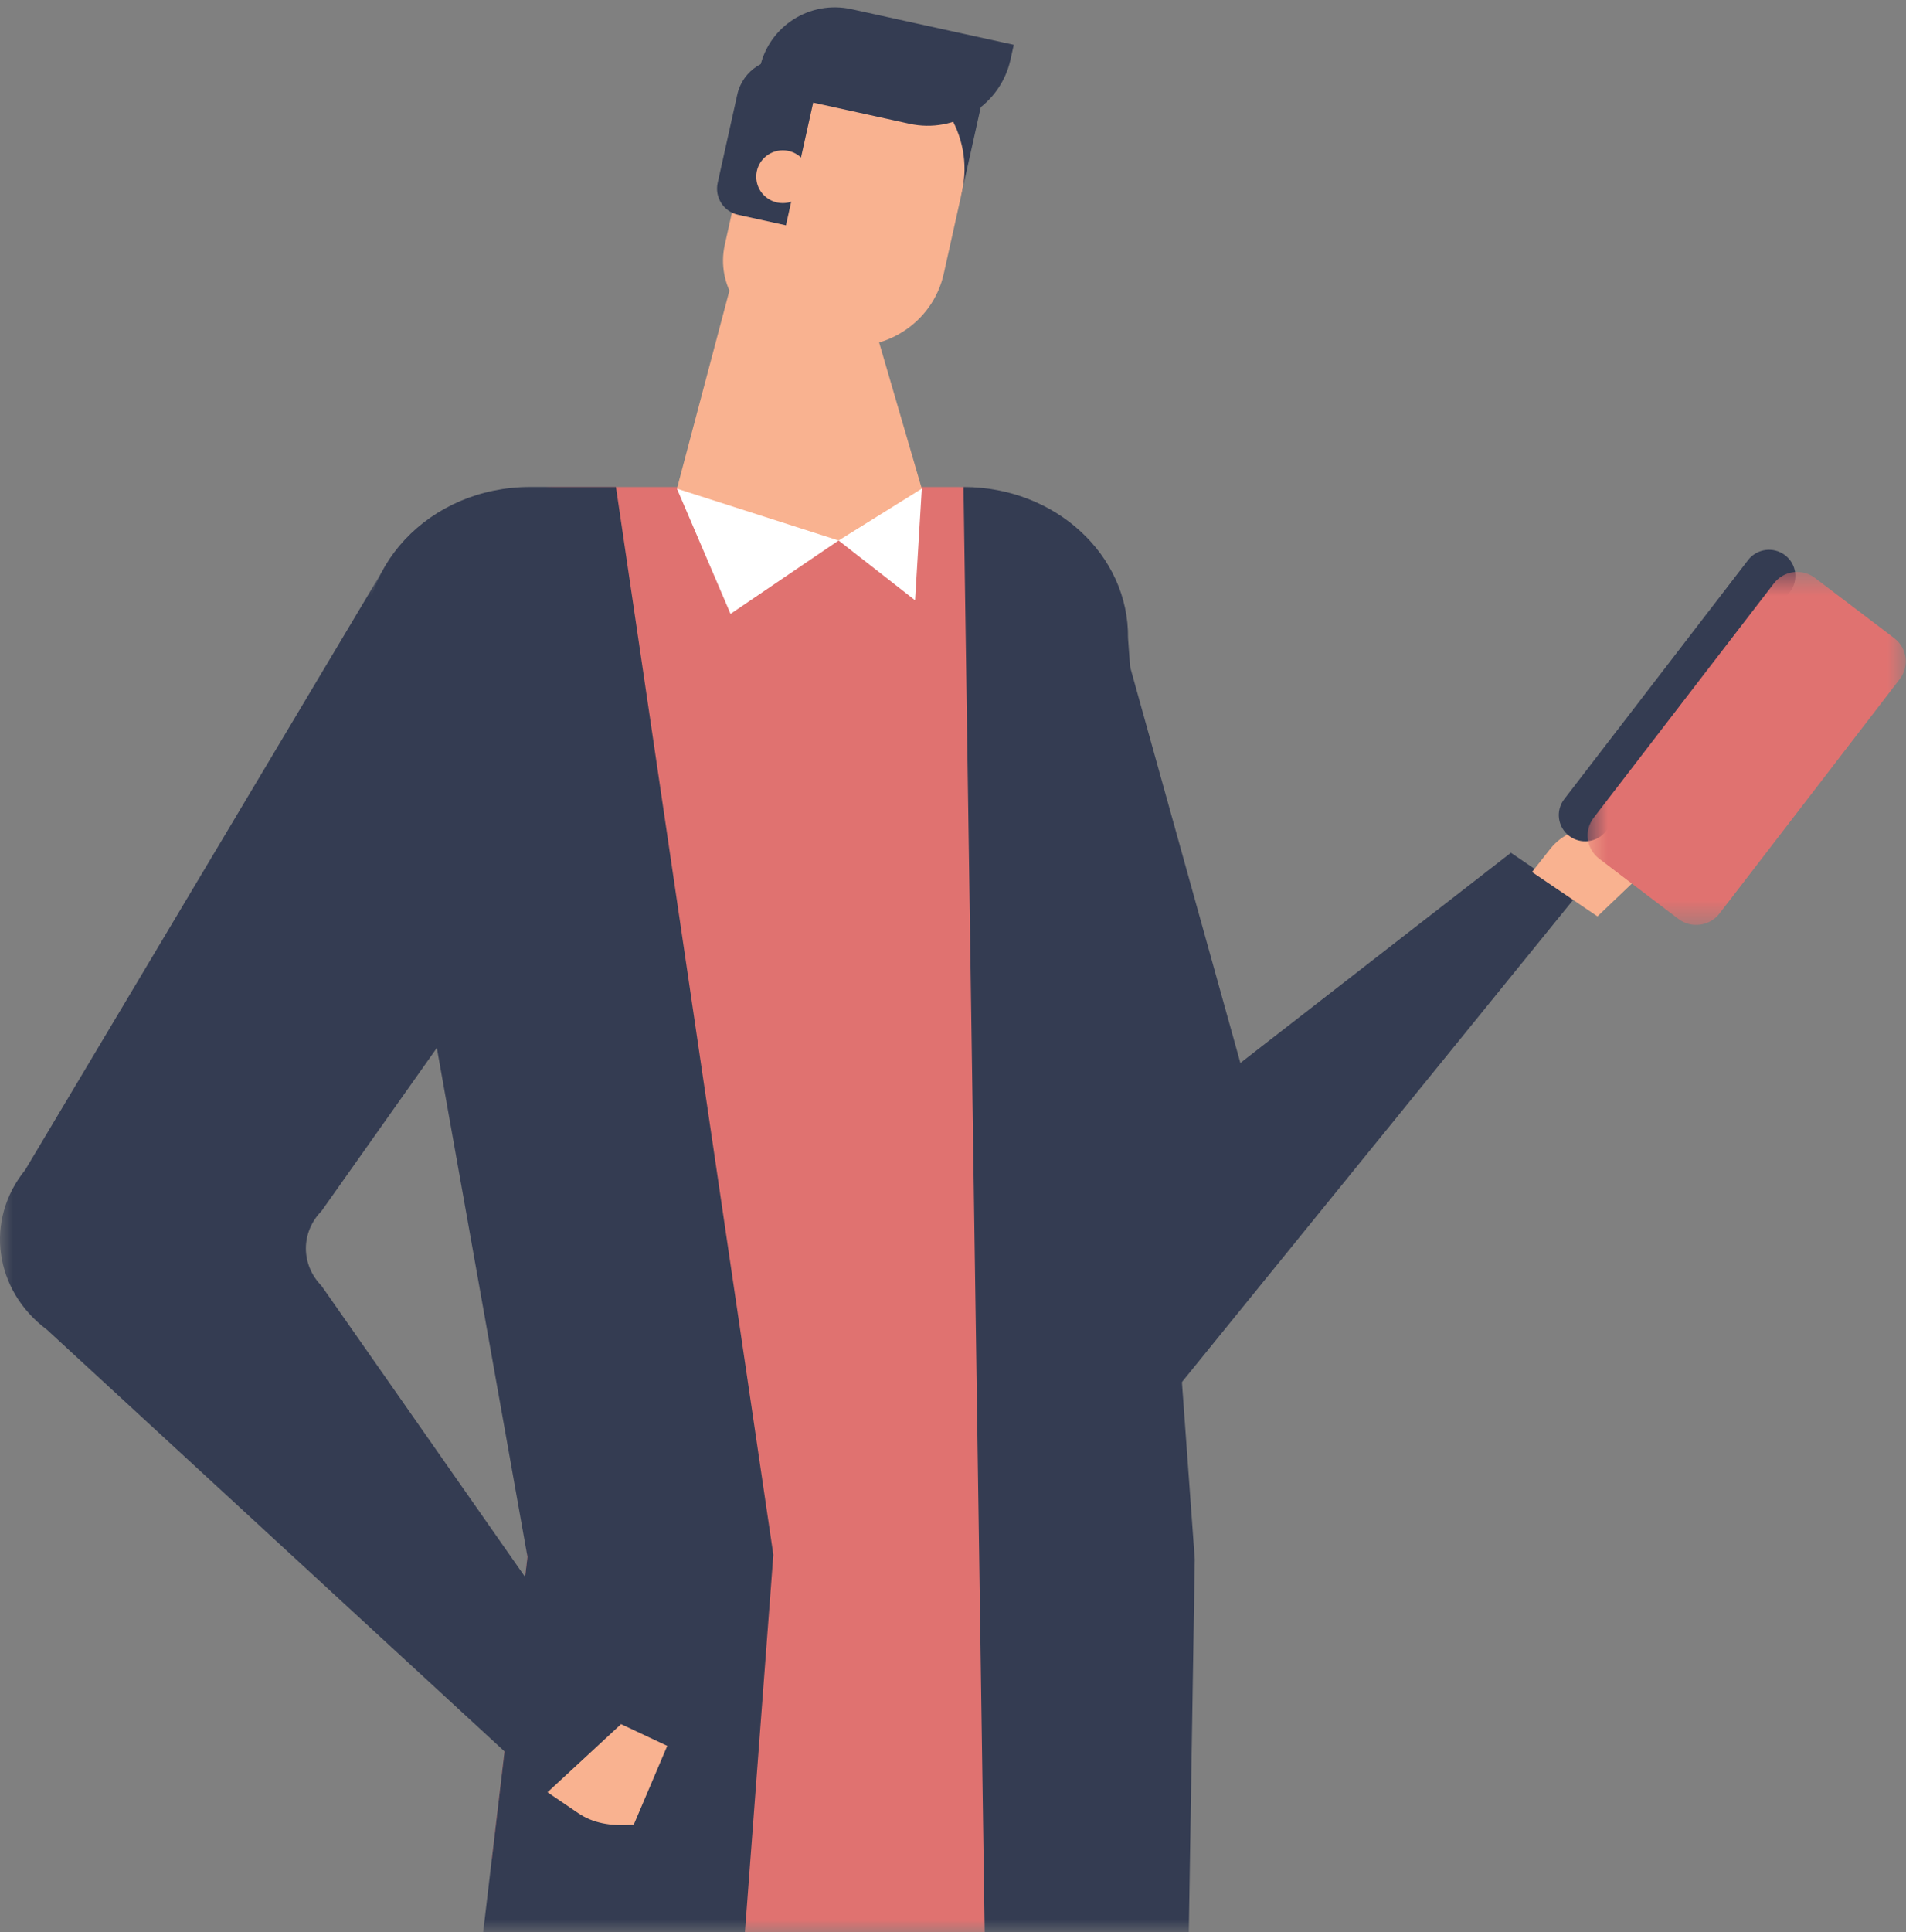 <?xml version="1.0" encoding="UTF-8"?>
<svg width="75px" height="76px" viewBox="0 0 75 76" version="1.1" xmlns="http://www.w3.org/2000/svg" xmlns:xlink="http://www.w3.org/1999/xlink">
    <rect x="0" y="0" width="75" height="76" fill="#808080" stroke="none"/>
    <!-- Generator: Sketch 51.3 (57544) - http://www.bohemiancoding.com/sketch -->
    <title>Group 47</title>
    <desc>Created with Sketch.</desc>
    <defs>
        <rect id="path-1" x="0" y="0" width="84" height="82"></rect>
        <polygon id="path-3" points="0 0.596 25.251 0.596 25.251 49.369 0 49.369"></polygon>
        <polygon id="path-5" points="0.706 0.573 13.227 0.573 13.227 14.458 0.706 14.458"></polygon>
    </defs>
    <g id="Page-1" stroke="none" stroke-width="1" fill="none" fill-rule="evenodd">
        <g id="Account-/-02-Copy-3" transform="translate(-225, -180)">
            <g id="Group-47" transform="translate(220, 174)">
                <mask id="mask-2" fill="white">
                    <use xlink:href="#path-1"></use>
                </mask>
                <g id="clip" fill-rule="nonzero"></g>
                <polygon id="Fill-1" fill="#343C52" mask="url(#mask-2)" points="50.177 62 41 30.493 48.569 29 53.808 47.808 64.453 39.541 67 41.275"></polygon>
                <g id="Group-46" mask="url(#mask-2)">
                    <g transform="translate(5, 6)">
                        <path d="M62.859,36.044 L64.69,34.299 C65.278,33.74 65.603,32.962 65.587,32.154 L65.541,29.623 C65.538,29.459 65.322,29.401 65.237,29.541 L63.648,32.162 C63.483,32.435 63.178,32.592 62.859,32.569 C62.142,32.519 61.448,32.825 61.004,33.386 L60.283,34.299 L62.859,36.044 Z" id="Fill-2" fill="#F9B290"></path>
                        <polygon id="Fill-4" fill="#E07270" points="44.459 105.401 44.459 65.635 23.117 65.635 17.241 105.297 5.092 147.87 9.061 147.87 26.241 105.297 31.454 77.77 35.46 105.401 41.522 147.975 45.49 147.975"></polygon>
                        <path d="M20.756,61.236 L19.351,73.13 L43.361,73.13 L43.361,24.355 C43.361,21.483 40.801,19.155 37.643,19.155 L21.872,19.155 C18.457,19.155 15.803,21.86 16.191,24.946 L20.756,61.236 Z" id="Fill-14" fill="#E07270"></path>
                        <path d="M37.913,19.155 L39.188,106.053 L46.297,106.053 L47.013,61.33 L44.387,25.101 C44.428,21.828 41.522,19.155 37.924,19.155 L37.913,19.155 Z" id="Fill-16" fill="#343C52"></path>
                        <path d="M27.05,106.052 L30.43,61.153 L24.237,19.154 L20.855,19.154 C16.873,19.154 13.838,22.398 14.474,25.973 L20.756,61.236 L15.463,106.052 L27.05,106.052 Z" id="Fill-18" fill="#343C52"></path>
                        <g id="Group-22" stroke-width="1" fill="none" transform="translate(0, 21.923)">
                            <mask id="mask-4" fill="white">
                                <use xlink:href="#path-3"></use>
                            </mask>
                            <g id="Clip-21"></g>
                            <path d="M22.463,49.369 L1.847,30.377 C-0.232,28.827 -0.61,26.064 0.989,24.097 L15.011,0.596 L25.251,7.896 L12.651,25.711 C11.832,26.549 11.832,27.812 12.65,28.65 L24.858,46.101 L22.463,49.369 Z" id="Fill-20" fill="#343C52" mask="url(#mask-4)"></path>
                        </g>
                        <path d="M26.256,68.67 L24.439,67.815 L21.544,70.494 L22.762,71.322 C23.308,71.689 23.995,71.845 24.939,71.767 L26.256,68.67 Z" id="Fill-23" fill="#F9B290"></path>
                        <polygon id="Fill-25" fill="#343C52" points="37.823 7.676 36.186 7.317 37.081 3.289 38.718 3.649"></polygon>
                        <path d="M32.769,13.533 L30.744,13.088 C29.167,12.742 28.172,11.192 28.52,9.626 L29.398,5.677 C29.891,3.457 32.102,2.055 34.336,2.546 L34.703,2.626 C36.937,3.117 38.348,5.314 37.855,7.534 L37.137,10.762 C36.701,12.726 34.745,13.966 32.769,13.533" id="Fill-27" fill="#F9B290"></path>
                        <path d="M30.926,8.862 L29.047,8.449 C28.475,8.324 28.113,7.761 28.24,7.193 L29.012,3.718 C29.226,2.755 30.185,2.147 31.155,2.36 L32.315,2.614 L30.926,8.862 Z" id="Fill-29" fill="#343C52"></path>
                        <path d="M31.846,6.95 C31.846,7.524 31.378,7.988 30.802,7.988 C30.225,7.988 29.757,7.524 29.757,6.95 C29.757,6.376 30.225,5.912 30.802,5.912 C31.378,5.912 31.846,6.376 31.846,6.95" id="Fill-31" fill="#F9B290"></path>
                        <polygon id="Fill-33" fill="#FFFFFF" points="26.637 19.22 28.746 24.145 32.999 21.259 36.008 23.61 36.272 19.22"></polygon>
                        <path d="M35.784,4.867 L29.709,3.533 L29.907,2.637 C30.267,1.022 31.875,0.003 33.499,0.359 L39.891,1.762 L39.763,2.343 C39.365,4.132 37.584,5.262 35.784,4.867" id="Fill-35" fill="#343C52"></path>
                        <polygon id="Fill-37" fill="#F9B290" points="26.637 19.22 32.999 21.259 36.272 19.22"></polygon>
                        <polygon id="Fill-39" fill="#F9B290" points="33.564 9.945 29.096 9.945 26.637 19.22 31.454 19.389 36.272 19.22"></polygon>
                        <path d="M61.745,32.878 C61.29,32.533 61.203,31.885 61.551,31.433 L68.785,22.029 C69.133,21.576 69.784,21.49 70.239,21.836 C70.695,22.181 70.781,22.829 70.434,23.281 L63.2,32.686 C62.851,33.138 62.201,33.224 61.745,32.878" id="Fill-41" fill="#343C52"></path>
                        <g id="Group-45" stroke-width="1" fill="none" transform="translate(61.765, 21.923)">
                            <mask id="mask-6" fill="white">
                                <use xlink:href="#path-5"></use>
                            </mask>
                            <g id="Clip-44"></g>
                            <path d="M4.28,14.222 L1.159,11.851 C0.653,11.466 0.557,10.747 0.943,10.245 L8.037,1.022 C8.423,0.52 9.147,0.424 9.653,0.808 L12.774,3.179 C13.28,3.564 13.377,4.283 12.99,4.786 L5.896,14.008 C5.509,14.511 4.786,14.606 4.28,14.222" id="Fill-43" fill="#E07270" mask="url(#mask-6)"></path>
                        </g>
                    </g>
                </g>
            </g>
        </g>
    </g>
</svg>
